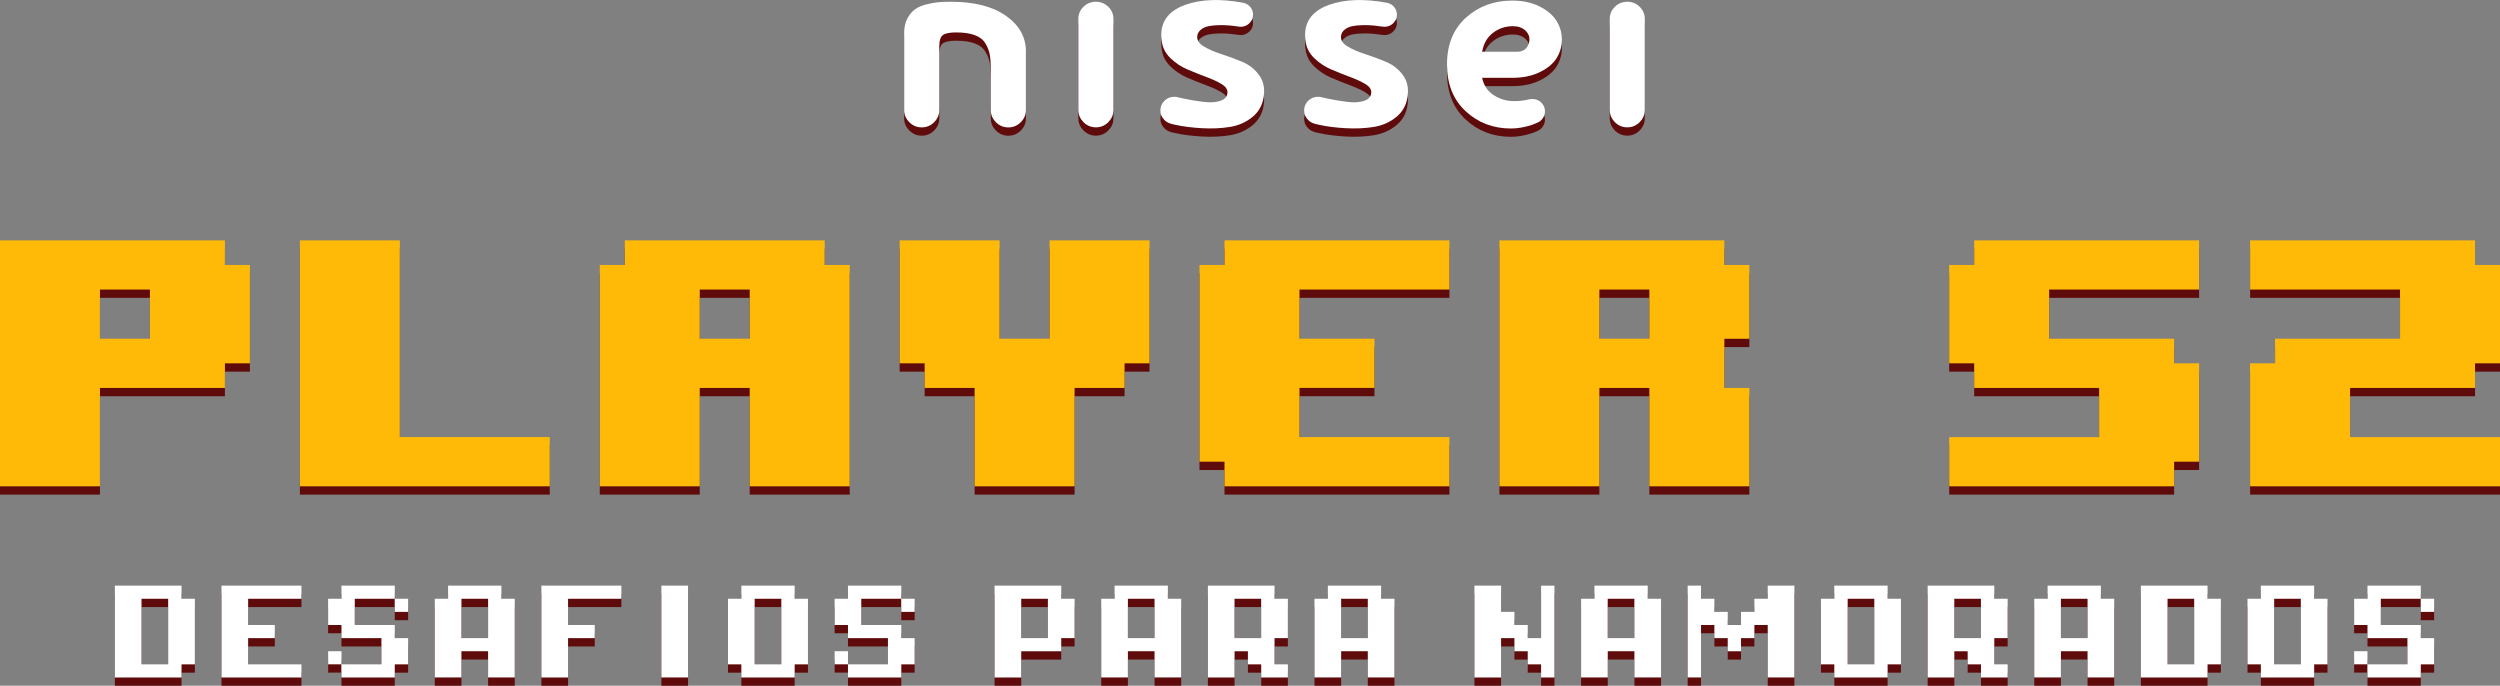 <svg width="288" height="79" viewBox="0 0 288 79" fill="none" xmlns="http://www.w3.org/2000/svg">
<rect x="0" y="0" width="288" height="79" fill="#808080" stroke="none"/>
<g clip-path="url(#clip0_217_206342)">
<path d="M28.791 42.814H25.91V45.649H11.514V56.98H0V28.648H25.91V31.483H28.791V42.814ZM17.271 39.984V34.313H11.514V39.979H17.271V39.984Z" fill="#600B0B"/>
<path d="M63.334 56.98H34.548V28.648H46.062V51.31H63.334V56.98Z" fill="#600B0B"/>
<path d="M97.882 56.98H86.367V45.649H80.61V56.98H69.096V31.483H71.977V28.648H95.006V31.483H97.887V56.98H97.882ZM86.367 39.984V34.313H80.61V39.979H86.367V39.984Z" fill="#600B0B"/>
<path d="M132.43 42.814H129.549V45.649H123.791V56.98H112.277V45.649H106.52V42.814H103.639V28.648H115.153V39.979H120.91V28.648H132.425V42.814H132.43Z" fill="#600B0B"/>
<path d="M166.973 56.98H141.063V54.145H138.182V31.483H141.063V28.648H166.973V34.313H149.701V39.979H158.339V45.644H149.701V51.31H166.973V56.98Z" fill="#600B0B"/>
<path d="M201.521 56.98H190.006V45.649H184.249V56.98H172.735V28.648H198.645V31.483H201.526V39.984H198.645V45.649H201.526V56.98H201.521ZM190.006 39.984V34.313H184.249V39.979H190.006V39.984Z" fill="#600B0B"/>
<path d="M253.34 54.145H250.459V56.98H224.549V51.315H241.821V45.649H227.426V42.814H224.545V31.483H227.426V28.648H253.335V34.313H236.064V39.979H250.459V42.814H253.34V54.145Z" fill="#600B0B"/>
<path d="M288 56.98H259.209V42.814H262.09V39.979H276.486V34.313H259.214V28.648H285.124V31.483H288.005V42.814H285.124V45.649H270.728V51.315H288V56.98Z" fill="#600B0B"/>
<path d="M13.232 68.421H20.912V69.934H22.45V77.491H20.912V79.005H13.232V68.421ZM19.374 69.934H16.303V77.491H19.374V69.934Z" fill="#600B0B"/>
<path d="M25.515 68.421H34.728V69.934H28.586V72.956H31.657V74.47H28.586V77.491H34.728V79.005H25.515V68.421Z" fill="#600B0B"/>
<path d="M39.337 68.421H45.478V69.934H40.87V72.956H45.478V74.47H47.016V77.491H45.478V79.005H39.337V77.491H43.941V74.47H39.337V72.956H37.799V69.934H39.337V68.421ZM37.804 75.978H39.342V77.487H37.804V75.978ZM45.478 69.934H47.016V71.448H45.478V69.934Z" fill="#600B0B"/>
<path d="M51.62 68.421H57.762V69.934H59.299V79H56.229V75.978H53.158V79H50.087V69.934H51.62V68.421ZM56.229 69.934H53.158V74.47H56.229V69.934Z" fill="#600B0B"/>
<path d="M62.37 68.421H71.583V69.934H65.441V72.956H68.512V74.47H65.441V79.005H62.37V68.421Z" fill="#600B0B"/>
<path d="M76.191 68.421H79.262V79H76.191V68.421Z" fill="#600B0B"/>
<path d="M85.404 68.421H91.545V69.934H93.078V77.491H91.545V79.005H85.404V77.491H83.866V69.934H85.404V68.421ZM90.008 69.934H86.937V77.491H90.008V69.934Z" fill="#600B0B"/>
<path d="M97.687 68.421H103.829V69.934H99.22V72.956H103.829V74.47H105.367V77.491H103.829V79.005H97.687V77.491H102.291V74.47H97.687V72.956H96.149V69.934H97.687V68.421ZM96.149 75.978H97.687V77.487H96.149V75.978ZM103.829 69.934H105.367V71.448H103.829V69.934Z" fill="#600B0B"/>
<path d="M114.574 68.421H122.254V69.934H123.791V74.47H122.254V75.983H117.645V79.005H114.574V68.421ZM120.716 69.934H117.645V74.47H120.716V69.934Z" fill="#600B0B"/>
<path d="M128.395 68.421H134.537V69.934H136.075V79H133.004V75.978H129.933V79H126.862V69.934H128.4V68.421H128.395ZM133.004 69.934H129.933V74.47H133.004V69.934Z" fill="#600B0B"/>
<path d="M139.146 68.421H146.825V69.934H148.363V74.47H146.825V77.491H148.363V79.005H145.292V77.491H143.759V75.983H142.221V79.005H139.15V68.421H139.146ZM145.287 69.934H142.216V74.47H145.287V69.934Z" fill="#600B0B"/>
<path d="M152.962 68.421H159.103V69.934H160.641V79H157.57V75.978H154.5V79H151.429V69.934H152.967V68.421H152.962ZM157.57 69.934H154.5V74.47H157.57V69.934Z" fill="#600B0B"/>
<path d="M169.854 68.421H172.925V71.443H174.462V72.956H175.995V74.47H177.533V68.426H179.071V79.005H177.533V77.491H175.995V75.983H174.462V74.47H172.925V79.005H169.854V68.421Z" fill="#600B0B"/>
<path d="M183.675 68.421H189.817V69.934H191.354V79H188.284V75.978H185.213V79H182.142V69.934H183.68V68.421H183.675ZM188.279 69.934H185.208V74.47H188.279V69.934Z" fill="#600B0B"/>
<path d="M194.42 68.421H195.958V69.934H197.496V71.448H199.034V72.961H200.567V71.448H202.105V69.934H203.643V68.421H206.713V79H203.643V72.956H202.105V74.47H200.567V75.983H199.034V74.47H197.496V72.956H195.958V79H194.42V68.421Z" fill="#600B0B"/>
<path d="M211.312 68.421H217.454V69.934H218.992V77.491H217.454V79.005H211.312V77.491H209.774V69.934H211.312V68.421ZM215.921 69.934H212.85V77.491H215.921V69.934Z" fill="#600B0B"/>
<path d="M222.063 68.421H229.742V69.934H231.28V74.47H229.742V77.491H231.28V79.005H228.209V77.491H226.676V75.983H225.138V79.005H222.067V68.421H222.063ZM228.204 69.934H225.133V74.47H228.204V69.934Z" fill="#600B0B"/>
<path d="M235.879 68.421H242.02V69.934H243.558V79H240.487V75.978H237.417V79H234.346V69.934H235.884V68.421H235.879ZM240.487 69.934H237.417V74.47H240.487V69.934Z" fill="#600B0B"/>
<path d="M246.629 68.421H254.309V69.934H255.846V77.491H254.309V79.005H246.629V68.421ZM252.771 69.934H249.7V77.491H252.771V69.934Z" fill="#600B0B"/>
<path d="M260.45 68.421H266.592V69.934H268.13V77.491H266.592V79.005H260.45V77.491H258.912V69.934H260.45V68.421ZM265.054 69.934H261.983V77.491H265.054V69.934Z" fill="#600B0B"/>
<path d="M272.734 68.421H278.875V69.934H274.271V72.956H278.875V74.47H280.413V77.491H278.875V79.005H272.734V77.491H277.337V74.47H272.734V72.956H271.196V69.934H272.734V68.421ZM271.196 75.978H272.734V77.487H271.196V75.978ZM278.875 69.934H280.413V71.448H278.875V69.934Z" fill="#600B0B"/>
<path d="M143.126 8.089C142.333 7.753 141.535 7.457 140.727 7.198C139.919 6.939 139.233 6.647 138.678 6.307C138.119 5.972 137.871 5.574 137.924 5.115C137.958 4.813 138.099 4.564 138.343 4.372C138.586 4.176 138.878 4.042 139.219 3.975C139.559 3.903 139.958 3.865 140.421 3.855C140.878 3.846 141.292 3.86 141.662 3.893C142.002 3.927 142.362 3.97 142.732 4.028L142.742 4.023C142.805 4.032 142.869 4.042 142.937 4.042C143.331 4.042 143.662 3.903 143.939 3.625C144.217 3.348 144.353 3.022 144.353 2.648C144.353 2.265 144.217 1.935 143.939 1.662C143.73 1.456 143.491 1.331 143.219 1.279L143.199 1.274C140.547 0.785 138.318 0.872 136.522 1.523C134.401 2.294 133.51 3.721 133.851 5.809C133.958 6.518 134.298 7.14 134.863 7.682C135.428 8.223 136.075 8.649 136.79 8.956C137.51 9.267 138.221 9.549 138.922 9.808C139.623 10.067 140.211 10.335 140.688 10.617C141.165 10.9 141.404 11.216 141.404 11.57C141.404 12.049 141.141 12.38 140.61 12.566C140.08 12.753 139.399 12.791 138.571 12.686C137.744 12.581 136.99 12.451 136.308 12.303C136.119 12.26 135.934 12.217 135.749 12.174H135.734C135.588 12.131 135.437 12.107 135.277 12.107C134.834 12.107 134.454 12.26 134.143 12.566C133.831 12.873 133.676 13.246 133.676 13.682C133.676 14.104 133.831 14.473 134.143 14.784C134.352 14.995 134.595 15.129 134.863 15.2L134.897 15.22C135.053 15.258 135.213 15.296 135.374 15.33C136.299 15.536 137.335 15.665 138.474 15.727C139.618 15.79 140.683 15.742 141.671 15.584C142.659 15.425 143.526 15.047 144.26 14.453C144.995 13.86 145.438 13.079 145.579 12.102C145.725 11.13 145.55 10.301 145.054 9.621C144.562 8.936 143.92 8.424 143.126 8.089Z" fill="#600B0B"/>
<path d="M159.687 8.089C158.899 7.753 158.096 7.457 157.288 7.198C156.48 6.939 155.794 6.647 155.239 6.307C154.68 5.972 154.427 5.574 154.485 5.115C154.519 4.813 154.66 4.564 154.904 4.372C155.147 4.176 155.439 4.042 155.78 3.975C156.12 3.903 156.519 3.865 156.982 3.855C157.439 3.846 157.853 3.86 158.223 3.893C158.563 3.927 158.923 3.97 159.298 4.028L159.308 4.023C159.371 4.032 159.439 4.042 159.507 4.042C159.902 4.042 160.233 3.903 160.51 3.625C160.787 3.348 160.924 3.022 160.924 2.648C160.924 2.265 160.787 1.935 160.51 1.662C160.301 1.456 160.062 1.331 159.79 1.279L159.77 1.274C157.118 0.785 154.889 0.872 153.088 1.523C150.967 2.294 150.076 3.721 150.417 5.809C150.524 6.518 150.864 7.14 151.429 7.682C151.993 8.223 152.641 8.649 153.356 8.956C154.076 9.267 154.787 9.549 155.488 9.808C156.188 10.067 156.777 10.335 157.254 10.617C157.731 10.9 157.97 11.216 157.97 11.57C157.97 12.049 157.707 12.38 157.171 12.566C156.641 12.753 155.96 12.791 155.137 12.686C154.31 12.581 153.556 12.451 152.869 12.303C152.68 12.26 152.495 12.217 152.31 12.174H152.295C152.149 12.131 151.998 12.107 151.838 12.107C151.395 12.107 151.015 12.26 150.704 12.566C150.392 12.873 150.237 13.246 150.237 13.682C150.237 14.104 150.392 14.473 150.704 14.784C150.913 14.995 151.156 15.129 151.429 15.2L151.463 15.22C151.614 15.258 151.774 15.296 151.94 15.33C152.865 15.536 153.901 15.665 155.045 15.727C156.188 15.79 157.254 15.742 158.242 15.584C159.23 15.425 160.096 15.047 160.831 14.453C161.566 13.86 162.009 13.079 162.15 12.102C162.296 11.13 162.121 10.301 161.624 9.621C161.123 8.936 160.481 8.424 159.687 8.089Z" fill="#600B0B"/>
<path d="M126.244 1.159C125.685 1.159 125.208 1.355 124.813 1.743C124.419 2.131 124.225 2.6 124.225 3.151V13.692H124.229C124.244 14.2 124.439 14.645 124.818 15.028C125.213 15.425 125.689 15.627 126.249 15.627C126.809 15.627 127.286 15.425 127.68 15.028C128.059 14.645 128.249 14.2 128.264 13.692H128.269V3.151C128.269 2.6 128.074 2.131 127.68 1.743C127.281 1.355 126.804 1.159 126.244 1.159Z" fill="#600B0B"/>
<path d="M188.892 1.743C188.498 1.355 188.021 1.159 187.461 1.159C186.901 1.159 186.425 1.355 186.03 1.743C185.636 2.131 185.441 2.6 185.441 3.151V13.692H185.446C185.461 14.2 185.656 14.645 186.03 15.028C186.425 15.425 186.901 15.627 187.461 15.627C188.021 15.627 188.498 15.425 188.892 15.028C189.271 14.645 189.466 14.195 189.476 13.692H189.481V3.151C189.481 2.6 189.286 2.131 188.892 1.743Z" fill="#600B0B"/>
<path d="M115.883 2.778C114.345 1.695 112.228 1.159 109.528 1.159C108.987 1.159 108.515 1.178 108.111 1.212C107.707 1.245 107.24 1.331 106.71 1.465C106.179 1.6 105.741 1.786 105.401 2.035C105.06 2.284 104.768 2.639 104.525 3.099C104.281 3.558 104.16 4.104 104.16 4.746V13.639C104.16 14.171 104.354 14.635 104.753 15.033C105.148 15.43 105.625 15.631 106.184 15.631C106.744 15.631 107.221 15.43 107.615 15.033C108.009 14.635 108.204 14.171 108.204 13.639V6.312C108.204 5.622 108.35 5.182 108.637 4.985C108.924 4.789 109.43 4.693 110.15 4.693C111.012 4.693 111.722 4.794 112.282 5C112.842 5.201 113.25 5.517 113.508 5.943C113.771 6.369 113.942 6.8 114.019 7.246C114.102 7.686 114.141 8.256 114.141 8.946V13.644C114.141 14.175 114.336 14.64 114.73 15.038C115.124 15.435 115.601 15.636 116.161 15.636C116.72 15.636 117.197 15.435 117.591 15.038C117.986 14.64 118.185 14.175 118.185 13.644V6.896C118.19 5.23 117.421 3.86 115.883 2.778Z" fill="#600B0B"/>
<path d="M176.098 6.02C175.888 6.623 175.436 6.92 174.735 6.92H170.744C170.905 5.981 171.319 5.258 171.985 4.746C172.652 4.234 173.416 3.975 174.278 3.975C174.871 3.975 175.348 4.133 175.708 4.454C176.175 4.894 176.307 5.416 176.098 6.02ZM177.339 1.691C176.448 1.25 175.402 1.025 174.195 1.025C172.107 1.025 170.336 1.681 168.88 2.988C167.425 4.301 166.695 6.096 166.695 8.381C166.695 10.646 167.411 12.442 168.842 13.768C170.272 15.095 172.01 15.761 174.063 15.761C174.837 15.761 175.635 15.622 176.463 15.349C176.652 15.287 176.828 15.21 177.003 15.133C177.207 15.066 177.392 14.951 177.558 14.789C177.84 14.501 177.981 14.166 177.981 13.788C177.981 13.39 177.84 13.055 177.558 12.777C177.275 12.499 176.93 12.361 176.531 12.361C176.424 12.361 176.321 12.37 176.224 12.389H176.219C176.107 12.413 175.991 12.442 175.854 12.471C175.411 12.562 174.954 12.605 174.467 12.605C173.621 12.624 172.837 12.399 172.107 11.939C171.377 11.479 170.924 10.809 170.744 9.923H174.195C175.436 9.923 176.506 9.703 177.407 9.257C178.307 8.812 178.954 8.266 179.349 7.61C179.743 6.954 179.937 6.24 179.928 5.474C179.918 4.703 179.709 3.989 179.295 3.338C178.881 2.682 178.229 2.136 177.339 1.691Z" fill="#600B0B"/>
<path d="M28.791 41.856H25.91V44.691H11.514V56.022H0V27.69H25.91V30.525H28.791V41.856ZM17.271 39.026V33.356H11.514V39.021H17.271V39.026Z" fill="#FFBA08"/>
<path d="M63.334 56.022H34.548V27.69H46.062V50.352H63.334V56.022Z" fill="#FFBA08"/>
<path d="M97.882 56.022H86.367V44.691H80.61V56.022H69.096V30.525H71.977V27.69H95.006V30.525H97.887V56.022H97.882ZM86.367 39.026V33.356H80.61V39.021H86.367V39.026Z" fill="#FFBA08"/>
<path d="M132.43 41.856H129.549V44.691H123.791V56.022H112.277V44.691H106.52V41.856H103.639V27.69H115.153V39.021H120.91V27.69H132.425V41.856H132.43Z" fill="#FFBA08"/>
<path d="M166.973 56.022H141.063V53.187H138.182V30.525H141.063V27.69H166.973V33.356H149.701V39.021H158.339V44.687H149.701V50.352H166.973V56.022Z" fill="#FFBA08"/>
<path d="M201.521 56.022H190.006V44.691H184.249V56.022H172.735V27.69H198.645V30.525H201.526V39.026H198.645V44.691H201.526V56.022H201.521ZM190.006 39.026V33.356H184.249V39.021H190.006V39.026Z" fill="#FFBA08"/>
<path d="M253.34 53.187H250.459V56.022H224.549V50.357H241.821V44.691H227.426V41.856H224.545V30.525H227.426V27.69H253.335V33.356H236.064V39.021H250.459V41.856H253.34V53.187Z" fill="#FFBA08"/>
<path d="M288 56.022H259.209V41.856H262.09V39.021H276.486V33.356H259.214V27.69H285.124V30.525H288.005V41.856H285.124V44.691H270.728V50.357H288V56.022Z" fill="#FFBA08"/>
<path d="M13.232 67.463H20.912V68.977H22.45V76.534H20.912V78.047H13.232V67.463ZM19.374 68.977H16.303V76.534H19.374V68.977Z" fill="white"/>
<path d="M25.515 67.463H34.728V68.977H28.586V71.998H31.657V73.512H28.586V76.534H34.728V78.047H25.515V67.463Z" fill="white"/>
<path d="M39.337 67.463H45.478V68.977H40.87V71.998H45.478V73.512H47.016V76.534H45.478V78.047H39.337V76.534H43.941V73.512H39.337V71.998H37.799V68.977H39.337V67.463ZM37.804 75.02H39.342V76.529H37.804V75.02ZM45.478 68.977H47.016V70.49H45.478V68.977Z" fill="white"/>
<path d="M51.62 67.463H57.762V68.977H59.299V78.042H56.229V75.02H53.158V78.042H50.087V68.977H51.62V67.463ZM56.229 68.977H53.158V73.512H56.229V68.977Z" fill="white"/>
<path d="M62.37 67.463H71.583V68.977H65.441V71.998H68.512V73.512H65.441V78.047H62.37V67.463Z" fill="white"/>
<path d="M76.191 67.463H79.262V78.042H76.191V67.463Z" fill="white"/>
<path d="M85.404 67.463H91.545V68.977H93.078V76.534H91.545V78.047H85.404V76.534H83.866V68.977H85.404V67.463ZM90.008 68.977H86.937V76.534H90.008V68.977Z" fill="white"/>
<path d="M97.687 67.463H103.829V68.977H99.22V71.998H103.829V73.512H105.367V76.534H103.829V78.047H97.687V76.534H102.291V73.512H97.687V71.998H96.149V68.977H97.687V67.463ZM96.149 75.02H97.687V76.529H96.149V75.02ZM103.829 68.977H105.367V70.49H103.829V68.977Z" fill="white"/>
<path d="M114.574 67.463H122.254V68.977H123.791V73.512H122.254V75.025H117.645V78.047H114.574V67.463ZM120.716 68.977H117.645V73.512H120.716V68.977Z" fill="white"/>
<path d="M128.395 67.463H134.537V68.977H136.075V78.042H133.004V75.02H129.933V78.042H126.862V68.977H128.4V67.463H128.395ZM133.004 68.977H129.933V73.512H133.004V68.977Z" fill="white"/>
<path d="M139.146 67.463H146.825V68.977H148.363V73.512H146.825V76.534H148.363V78.047H145.292V76.534H143.759V75.025H142.221V78.047H139.15V67.463H139.146ZM145.287 68.977H142.216V73.512H145.287V68.977Z" fill="white"/>
<path d="M152.962 67.463H159.103V68.977H160.641V78.042H157.57V75.02H154.5V78.042H151.429V68.977H152.967V67.463H152.962ZM157.57 68.977H154.5V73.512H157.57V68.977Z" fill="white"/>
<path d="M169.854 67.463H172.925V70.485H174.462V71.998H175.995V73.512H177.533V67.468H179.071V78.047H177.533V76.534H175.995V75.025H174.462V73.512H172.925V78.047H169.854V67.463Z" fill="white"/>
<path d="M183.675 67.463H189.817V68.977H191.354V78.042H188.284V75.02H185.213V78.042H182.142V68.977H183.68V67.463H183.675ZM188.279 68.977H185.208V73.512H188.279V68.977Z" fill="white"/>
<path d="M194.42 67.463H195.958V68.977H197.496V70.49H199.034V72.003H200.567V70.49H202.105V68.977H203.643V67.463H206.713V78.042H203.643V71.998H202.105V73.512H200.567V75.025H199.034V73.512H197.496V71.998H195.958V78.042H194.42V67.463Z" fill="white"/>
<path d="M211.312 67.463H217.454V68.977H218.992V76.534H217.454V78.047H211.312V76.534H209.774V68.977H211.312V67.463ZM215.921 68.977H212.85V76.534H215.921V68.977Z" fill="white"/>
<path d="M222.063 67.463H229.742V68.977H231.28V73.512H229.742V76.534H231.28V78.047H228.209V76.534H226.676V75.025H225.138V78.047H222.067V67.463H222.063ZM228.204 68.977H225.133V73.512H228.204V68.977Z" fill="white"/>
<path d="M235.879 67.463H242.02V68.977H243.558V78.042H240.487V75.02H237.417V78.042H234.346V68.977H235.884V67.463H235.879ZM240.487 68.977H237.417V73.512H240.487V68.977Z" fill="white"/>
<path d="M246.629 67.463H254.309V68.977H255.846V76.534H254.309V78.047H246.629V67.463ZM252.771 68.977H249.7V76.534H252.771V68.977Z" fill="white"/>
<path d="M260.45 67.463H266.592V68.977H268.13V76.534H266.592V78.047H260.45V76.534H258.912V68.977H260.45V67.463ZM265.054 68.977H261.983V76.534H265.054V68.977Z" fill="white"/>
<path d="M272.734 67.463H278.875V68.977H274.271V71.998H278.875V73.512H280.413V76.534H278.875V78.047H272.734V76.534H277.337V73.512H272.734V71.998H271.196V68.977H272.734V67.463ZM271.196 75.02H272.734V76.529H271.196V75.02ZM278.875 68.977H280.413V70.49H278.875V68.977Z" fill="white"/>
<path d="M143.126 7.131C142.333 6.796 141.535 6.499 140.727 6.24C139.919 5.982 139.233 5.689 138.678 5.349C138.119 5.014 137.871 4.617 137.924 4.157C137.958 3.855 138.099 3.606 138.343 3.415C138.586 3.218 138.878 3.084 139.219 3.017C139.559 2.945 139.958 2.907 140.421 2.897C140.878 2.888 141.292 2.902 141.662 2.936C142.002 2.969 142.362 3.012 142.732 3.07L142.742 3.065C142.805 3.075 142.869 3.084 142.937 3.084C143.331 3.084 143.662 2.945 143.939 2.667C144.217 2.39 144.353 2.064 144.353 1.691C144.353 1.307 144.217 0.977 143.939 0.704C143.73 0.498 143.491 0.374 143.219 0.321L143.199 0.316C140.547 -0.172 138.318 -0.086 136.522 0.565C134.401 1.336 133.51 2.763 133.851 4.851C133.958 5.56 134.298 6.183 134.863 6.724C135.428 7.265 136.075 7.691 136.79 7.998C137.51 8.309 138.221 8.592 138.922 8.85C139.623 9.109 140.211 9.377 140.688 9.659C141.165 9.942 141.404 10.258 141.404 10.613C141.404 11.091 141.141 11.422 140.61 11.609C140.08 11.795 139.399 11.834 138.571 11.728C137.744 11.623 136.99 11.494 136.308 11.345C136.119 11.302 135.934 11.259 135.749 11.216H135.734C135.588 11.173 135.437 11.149 135.277 11.149C134.834 11.149 134.454 11.302 134.143 11.609C133.831 11.915 133.676 12.289 133.676 12.725C133.676 13.146 133.831 13.515 134.143 13.826C134.352 14.037 134.595 14.171 134.863 14.243L134.897 14.262C135.053 14.3 135.213 14.338 135.374 14.372C136.299 14.578 137.335 14.707 138.474 14.769C139.618 14.832 140.683 14.784 141.671 14.626C142.659 14.468 143.526 14.089 144.26 13.495C144.995 12.902 145.438 12.121 145.579 11.144C145.725 10.172 145.55 9.343 145.054 8.663C144.562 7.979 143.92 7.466 143.126 7.131Z" fill="white"/>
<path d="M159.687 7.131C158.899 6.796 158.096 6.499 157.288 6.24C156.48 5.982 155.794 5.689 155.239 5.349C154.68 5.014 154.427 4.617 154.485 4.157C154.519 3.855 154.66 3.606 154.904 3.415C155.147 3.218 155.439 3.084 155.78 3.017C156.12 2.945 156.519 2.907 156.982 2.897C157.439 2.888 157.853 2.902 158.223 2.936C158.563 2.969 158.923 3.012 159.298 3.07L159.308 3.065C159.371 3.075 159.439 3.084 159.507 3.084C159.902 3.084 160.233 2.945 160.51 2.667C160.787 2.39 160.924 2.064 160.924 1.691C160.924 1.307 160.787 0.977 160.51 0.704C160.301 0.498 160.062 0.374 159.79 0.321L159.77 0.316C157.118 -0.172 154.889 -0.086 153.088 0.565C150.967 1.336 150.076 2.763 150.417 4.851C150.524 5.56 150.864 6.183 151.429 6.724C151.993 7.265 152.641 7.691 153.356 7.998C154.076 8.309 154.787 8.592 155.488 8.85C156.188 9.109 156.777 9.377 157.254 9.659C157.731 9.942 157.97 10.258 157.97 10.613C157.97 11.091 157.707 11.422 157.171 11.609C156.641 11.795 155.96 11.834 155.137 11.728C154.31 11.623 153.556 11.494 152.869 11.345C152.68 11.302 152.495 11.259 152.31 11.216H152.295C152.149 11.173 151.998 11.149 151.838 11.149C151.395 11.149 151.015 11.302 150.704 11.609C150.392 11.915 150.237 12.289 150.237 12.725C150.237 13.146 150.392 13.515 150.704 13.826C150.913 14.037 151.156 14.171 151.429 14.243L151.463 14.262C151.614 14.3 151.774 14.338 151.94 14.372C152.865 14.578 153.901 14.707 155.045 14.769C156.188 14.832 157.254 14.784 158.242 14.626C159.23 14.468 160.096 14.089 160.831 13.495C161.566 12.902 162.009 12.121 162.15 11.144C162.296 10.172 162.121 9.343 161.624 8.663C161.123 7.979 160.481 7.466 159.687 7.131Z" fill="white"/>
<path d="M126.244 0.201C125.685 0.201 125.208 0.397 124.813 0.785C124.419 1.173 124.225 1.643 124.225 2.193V12.734H124.229C124.244 13.242 124.439 13.687 124.818 14.07C125.213 14.468 125.689 14.669 126.249 14.669C126.809 14.669 127.286 14.468 127.68 14.07C128.059 13.687 128.249 13.242 128.264 12.734H128.269V2.193C128.269 1.643 128.074 1.173 127.68 0.785C127.281 0.397 126.804 0.201 126.244 0.201Z" fill="white"/>
<path d="M188.892 0.785C188.498 0.397 188.021 0.201 187.461 0.201C186.901 0.201 186.425 0.397 186.03 0.785C185.636 1.173 185.441 1.643 185.441 2.193V12.734H185.446C185.461 13.242 185.656 13.687 186.03 14.07C186.425 14.468 186.901 14.669 187.461 14.669C188.021 14.669 188.498 14.468 188.892 14.07C189.271 13.687 189.466 13.237 189.476 12.734H189.481V2.193C189.481 1.643 189.286 1.173 188.892 0.785Z" fill="white"/>
<path d="M115.883 1.82C114.345 0.738 112.228 0.201 109.528 0.201C108.987 0.201 108.515 0.22 108.111 0.254C107.707 0.287 107.24 0.374 106.71 0.508C106.179 0.642 105.741 0.829 105.401 1.078C105.06 1.327 104.768 1.681 104.525 2.141C104.281 2.6 104.16 3.146 104.16 3.788V12.681C104.16 13.213 104.354 13.678 104.753 14.075C105.148 14.473 105.625 14.674 106.184 14.674C106.744 14.674 107.221 14.473 107.615 14.075C108.009 13.678 108.204 13.213 108.204 12.681V5.354C108.204 4.665 108.35 4.224 108.637 4.028C108.924 3.831 109.43 3.735 110.15 3.735C111.012 3.735 111.722 3.836 112.282 4.042C112.842 4.243 113.25 4.559 113.508 4.985C113.771 5.412 113.942 5.843 114.019 6.288C114.102 6.729 114.141 7.298 114.141 7.988V12.686C114.141 13.218 114.336 13.682 114.73 14.08C115.124 14.477 115.601 14.678 116.161 14.678C116.72 14.678 117.197 14.477 117.591 14.08C117.986 13.682 118.185 13.218 118.185 12.686V5.938C118.19 4.272 117.421 2.902 115.883 1.82Z" fill="white"/>
<path d="M176.098 5.062C175.888 5.665 175.436 5.962 174.735 5.962H170.744C170.905 5.024 171.319 4.301 171.985 3.788C172.652 3.276 173.416 3.017 174.278 3.017C174.871 3.017 175.348 3.175 175.708 3.496C176.175 3.937 176.307 4.459 176.098 5.062ZM177.339 0.733C176.448 0.292 175.402 0.067 174.195 0.067C172.107 0.067 170.336 0.723 168.88 2.031C167.425 3.343 166.695 5.139 166.695 7.423C166.695 9.688 167.411 11.484 168.842 12.811C170.272 14.137 172.01 14.803 174.063 14.803C174.837 14.803 175.635 14.664 176.463 14.391C176.652 14.329 176.828 14.252 177.003 14.176C177.207 14.108 177.392 13.994 177.558 13.831C177.84 13.543 177.981 13.208 177.981 12.83C177.981 12.432 177.84 12.097 177.558 11.819C177.275 11.542 176.93 11.403 176.531 11.403C176.424 11.403 176.321 11.412 176.224 11.431H176.219C176.107 11.455 175.991 11.484 175.854 11.513C175.411 11.604 174.954 11.647 174.467 11.647C173.621 11.666 172.837 11.441 172.107 10.981C171.377 10.521 170.924 9.851 170.744 8.965H174.195C175.436 8.965 176.506 8.745 177.407 8.299C178.307 7.854 178.954 7.308 179.349 6.652C179.743 5.996 179.937 5.282 179.928 4.516C179.918 3.745 179.709 3.031 179.295 2.38C178.881 1.724 178.229 1.178 177.339 0.733Z" fill="white"/>
</g>
<defs>
<clipPath id="clip0_217_206342">
<rect width="288" height="79" fill="white"/>
</clipPath>
</defs>
</svg>
